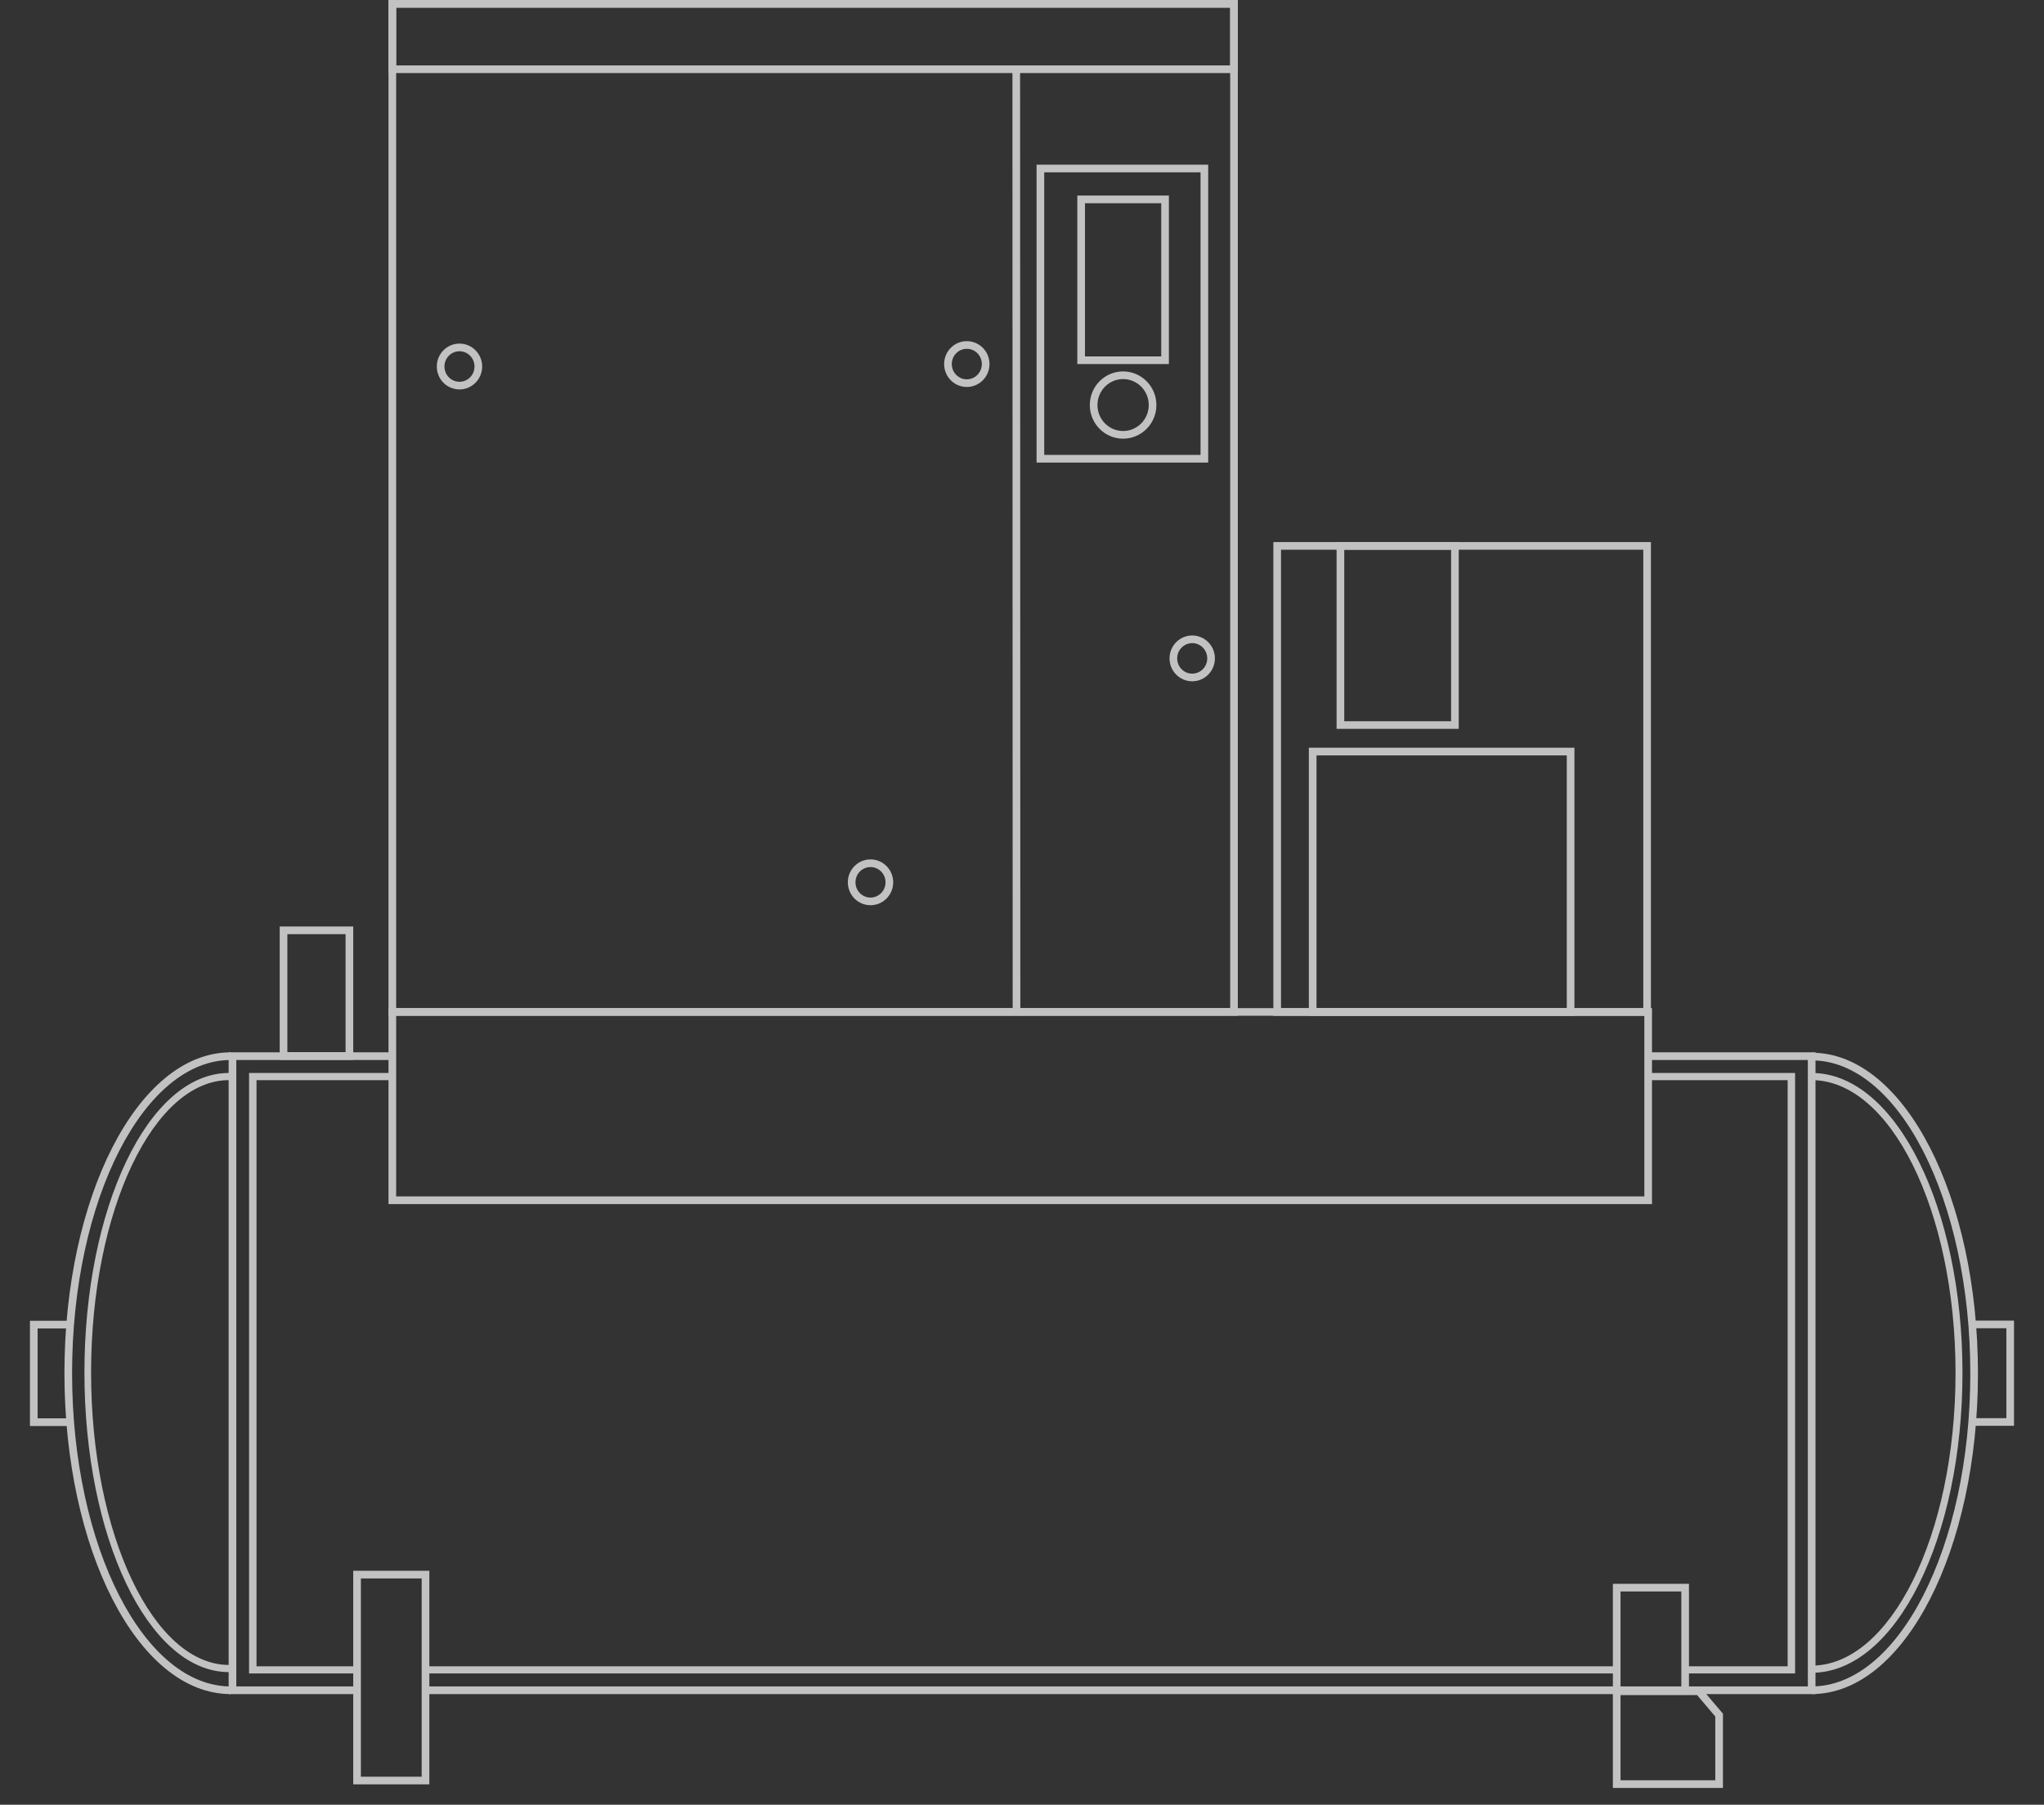 <svg width="325" height="287" fill="none" xmlns="http://www.w3.org/2000/svg"><rect width="100%" height="100%" fill="#333333" stroke="none"/><g opacity=".7" fill-rule="evenodd" clip-rule="evenodd" fill="#fff"><path d="M195.6 1.217H62.99v159.098H195.6V1.217zM61.773 0v161.532h135.044V0H61.773z"/><path d="M195.6 1.217H62.99v9.186H195.6V1.217zM61.773 0v11.62h135.044V0H61.773zm199.511 87.42h-57.601v72.906h57.601V87.42zm-58.818-1.217v75.34h60.035v-75.34h-60.035z"/><path d="M249.121 120.125h-39.793v40.201h39.793v-40.201zm-41.011-1.218v42.637h42.228v-42.637H208.11zM67.047 251.01h-9.665v31.528h9.665V251.01zm-10.882-1.217v33.962h12.1v-33.962h-12.1zm-1.217-101.241h-9.257v18.768h9.257v-18.768zm-10.474-1.217v21.202h11.691v-21.202H44.474zm-39.71 62.704h6.343v1.217H5.981v14.298h5.126v1.217H4.764v-16.732zm315.47-.031h-6.343v1.217h5.126v14.298h-5.126v1.217h6.343v-16.732z"/><path d="M36.355 167.347h26.053v1.217H37.573v99.62h18.822v1.217h-20.04V167.347zm251.096 1.217h-25.653v-1.217h26.87v102.054H67.265v-1.217h220.186v-99.62z"/><path d="M39.6 170.63h22.95v1.139H40.785v93.21H56.69v1.139H39.6V170.63zm244.638 1.139H261.68v-1.139h23.744v95.488H268.09l-.332 3.354h-10.889v-3.354H67.281v-1.139h189.588v3.354h10.889l.332-3.354h16.148v-93.21z"/><path d="M267.333 253.083h-9.665v15.2h9.665v-15.2zm-10.882-1.218V269.5h12.099v-17.635h-12.099z"/><path d="M257.668 283.109h15.067v-10.142l-2.895-3.41h-12.172v13.552zm12.735-14.769h-13.952v15.986h17.502V272.52l-3.55-4.18zM190.887 27.404h-24.854v44.938h24.854V27.404zm-26.072-1.217V73.56h27.289V26.187h-27.289z"/><path d="M184.638 32.314h-12.125v24.364h12.125V32.314zm-13.342-1.217v26.798h14.56V31.097h-14.56zm59.429 56.323h-16.987v27.273h16.987V87.42zm-18.204-1.217v29.707h19.422V86.203h-19.422zm48.931 75.33H62.991v28.728h198.461v-28.728zm-199.679-1.218v31.164H262.67v-31.164H61.773z"/><path d="M161.018 161.185l-.039-150.383h1.217l.04 150.383h-1.218zM73.058 60.711c-1.308 0-2.39-1.074-2.39-2.426s1.082-2.426 2.39-2.426 2.39 1.074 2.39 2.426-1.082 2.426-2.39 2.426zm0 1.217c-1.992 0-3.606-1.63-3.606-3.643 0-2.012 1.614-3.644 3.606-3.644 1.992 0 3.607 1.632 3.607 3.644 0 2.012-1.615 3.643-3.607 3.643zm80.666-1.607c-1.308 0-2.389-1.075-2.389-2.426 0-1.352 1.081-2.427 2.389-2.427 1.308 0 2.39 1.075 2.39 2.427 0 1.351-1.082 2.426-2.39 2.426zm0 1.217c-1.992 0-3.606-1.631-3.606-3.643 0-2.013 1.614-3.644 3.606-3.644 1.992 0 3.607 1.632 3.607 3.644 0 2.012-1.615 3.643-3.607 3.643zm24.852 7.004c-2.24 0-4.076-1.837-4.076-4.13s1.836-4.13 4.076-4.13c2.239 0 4.076 1.837 4.076 4.13s-1.837 4.13-4.076 4.13zm0 1.218c-2.924 0-5.294-2.395-5.294-5.348s2.37-5.347 5.294-5.347c2.923 0 5.293 2.394 5.293 5.347 0 2.953-2.37 5.347-5.293 5.347zm10.989 37.366c-1.308 0-2.389-1.074-2.389-2.426s1.081-2.426 2.389-2.426c1.308 0 2.39 1.074 2.39 2.426s-1.082 2.426-2.39 2.426zm0 1.217c-1.992 0-3.607-1.631-3.607-3.643 0-2.012 1.615-3.644 3.607-3.644 1.992 0 3.607 1.632 3.607 3.644 0 2.012-1.615 3.643-3.607 3.643zm-51.152 34.392c-1.308 0-2.39-1.074-2.39-2.426s1.082-2.426 2.39-2.426 2.389 1.074 2.389 2.426-1.081 2.426-2.389 2.426zm0 1.217c-1.992 0-3.607-1.631-3.607-3.643 0-2.012 1.615-3.644 3.607-3.644 1.992 0 3.607 1.632 3.607 3.644 0 2.012-1.615 3.643-3.607 3.643zM18.961 183c-4.622 9.022-7.499 21.527-7.499 35.374 0 13.846 2.877 26.352 7.5 35.374 4.638 9.054 10.937 14.436 17.723 14.436v1.217c-7.48 0-14.097-5.904-18.807-15.098-4.727-9.227-7.633-21.93-7.633-35.929 0-13.999 2.906-26.703 7.633-35.929 4.71-9.194 11.327-15.098 18.807-15.098v1.217c-6.786 0-13.085 5.382-17.724 14.436z"/><path d="M21 185.244c-4.018 8.422-6.518 20.097-6.518 33.024s2.5 24.602 6.518 33.024c4.032 8.453 9.507 13.477 15.406 13.477v1.137c-6.502 0-12.253-5.513-16.348-14.096-4.108-8.613-6.634-20.473-6.634-33.542 0-13.069 2.526-24.929 6.634-33.542 4.095-8.584 9.846-14.096 16.348-14.096v1.137c-5.899 0-11.374 5.024-15.406 13.477zm283.134.016c4.191 8.432 6.8 20.12 6.8 33.061 0 12.941-2.609 24.629-6.8 33.061-4.207 8.462-9.92 13.492-16.074 13.492v1.138c6.784 0 12.784-5.518 17.056-14.111 4.287-8.623 6.922-20.496 6.922-33.58 0-13.083-2.635-24.957-6.922-33.58-4.272-8.593-10.272-14.111-17.056-14.111v1.138c6.154 0 11.867 5.03 16.074 13.492z"/><path d="M305.784 183.053c4.622 9.016 7.499 21.514 7.499 35.352 0 13.838-2.877 26.336-7.499 35.352-4.638 9.048-10.937 14.427-17.724 14.427v1.217c7.48 0 14.097-5.9 18.807-15.089 4.727-9.221 7.633-21.917 7.633-35.907 0-13.99-2.906-26.686-7.633-35.907-4.71-9.189-11.327-15.089-18.807-15.089v1.217c6.787 0 13.086 5.379 17.724 14.427z"/></g></svg>